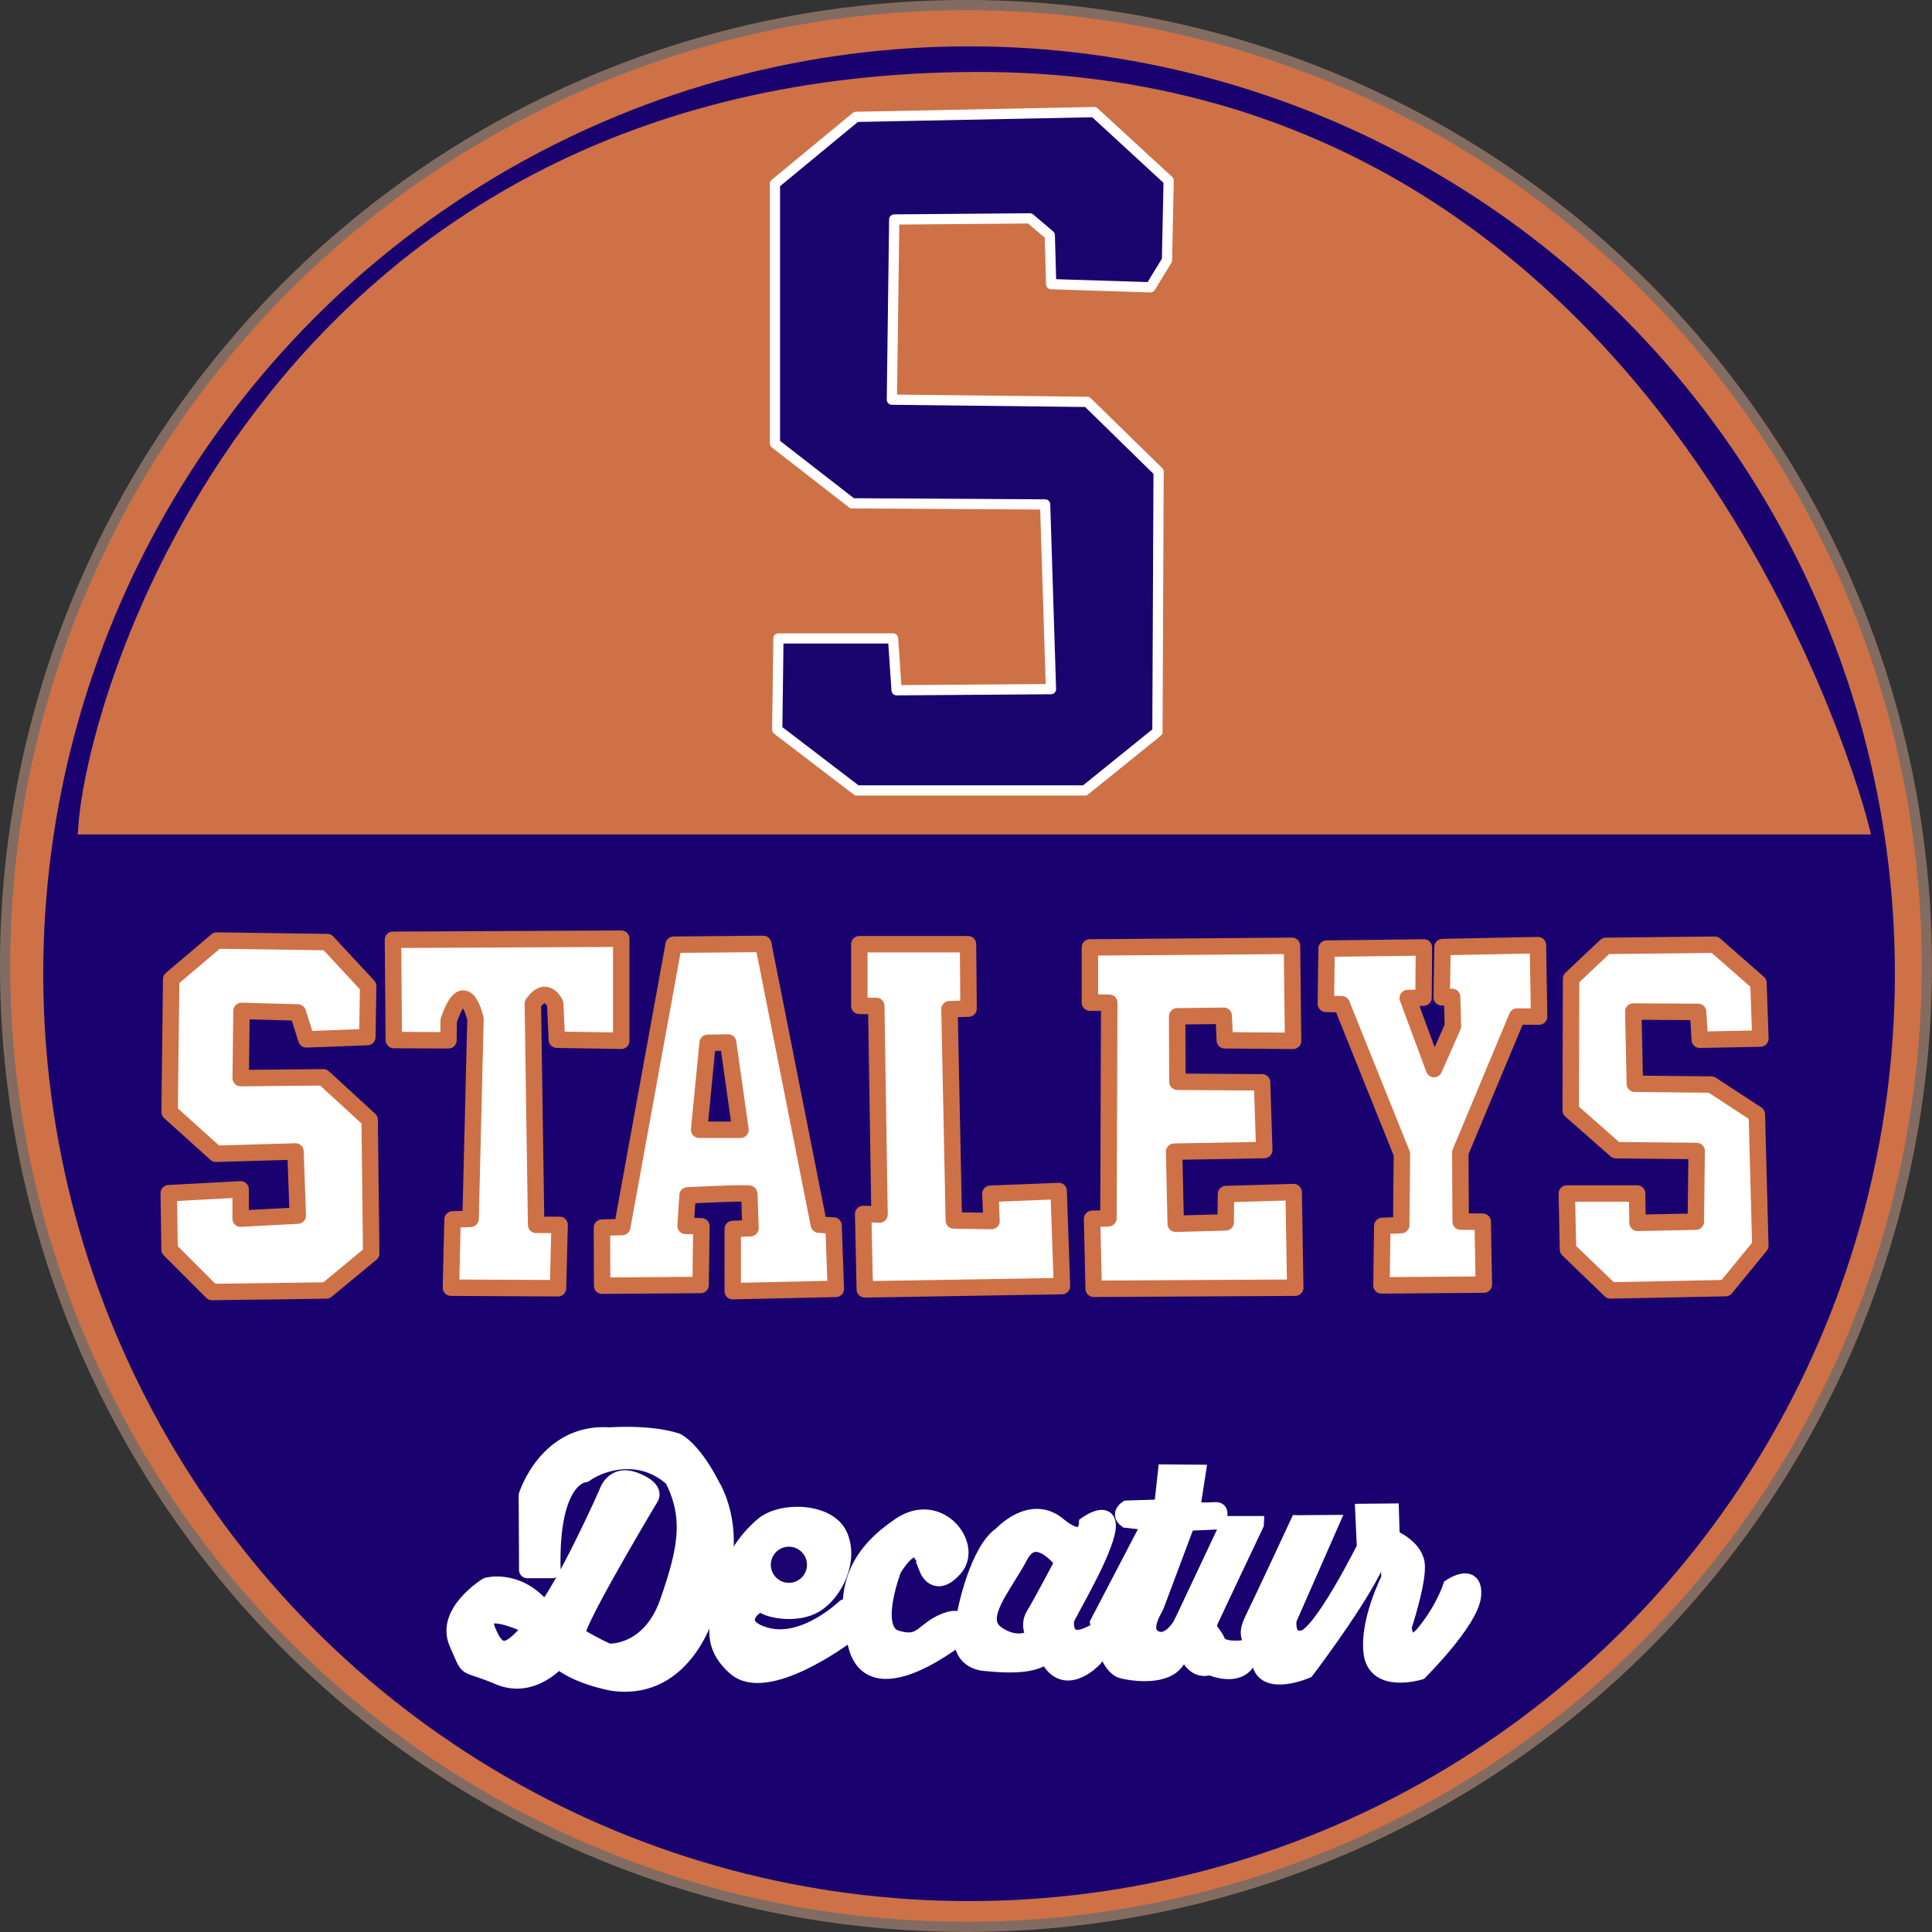 <?xml version="1.0" encoding="UTF-8" standalone="no"?>
<!-- Created with Inkscape (http://www.inkscape.org/) -->

<svg
   width="31.161mm"
   height="31.161mm"
   viewBox="0 0 31.161 31.161"
   version="1.1"
   id="svg5"
   inkscape:version="1.1.1 (3bf5ae0d25, 2021-09-20)"
   sodipodi:docname="DEC Staleys.svg"
   xmlns:inkscape="http://www.inkscape.org/namespaces/inkscape"
   xmlns:sodipodi="http://sodipodi.sourceforge.net/DTD/sodipodi-0.dtd"
   xmlns="http://www.w3.org/2000/svg"
   xmlns:svg="http://www.w3.org/2000/svg">
  <rect x="0" y="0" width="31.161" height="31.161" fill="#333333" stroke="none"/>
  <sodipodi:namedview
     id="namedview7"
     pagecolor="#ffffff"
     bordercolor="#666666"
     borderopacity="1.0"
     inkscape:pageshadow="2"
     inkscape:pageopacity="0.0"
     inkscape:pagecheckerboard="0"
     inkscape:document-units="mm"
     showgrid="false"
     inkscape:zoom="0.66368548"
     inkscape:cx="-38.421814"
     inkscape:cy="48.968979"
     inkscape:window-width="1920"
     inkscape:window-height="1017"
     inkscape:window-x="1592"
     inkscape:window-y="-8"
     inkscape:window-maximized="1"
     inkscape:current-layer="layer1"
     fit-margin-top="0"
     fit-margin-left="0"
     fit-margin-right="0"
     fit-margin-bottom="0" />
  <defs
     id="defs2" />
  <g
     inkscape:label="Layer 1"
     inkscape:groupmode="layer"
     id="layer1"
     transform="translate(-100.579,-144.182)">
    <circle
       style="opacity:1;fill:#cf7146;fill-opacity:1;stroke:#826c61;stroke-width:0.165;stroke-linecap:round;stroke-linejoin:round;stroke-miterlimit:4;stroke-dasharray:none;stroke-opacity:1;paint-order:stroke fill markers"
       id="ellipse27891"
       cx="116.159"
       cy="159.762"
       r="15.498" />
    <ellipse
       style="opacity:1;fill:#190270;fill-opacity:1;stroke:#190270;stroke-width:0.165;stroke-linecap:round;stroke-linejoin:round;stroke-miterlimit:4;stroke-dasharray:none;stroke-opacity:1;paint-order:stroke fill markers"
       id="path17183"
       cx="116.209"
       cy="159.887"
       rx="14.85"
       ry="14.875" />
    <path
       style="fill:#cf7146;fill-opacity:1;stroke:#cf7146;stroke-width:0.265px;stroke-linecap:butt;stroke-linejoin:miter;stroke-opacity:1"
       d="m 101.975,157.508 h 28.612 c 0,0 -3.03,-12.068 -14.271,-12.033 -11.179,0.035 -14.165,9.672 -14.341,12.033 z"
       id="path38004"
       sodipodi:nodetypes="ccsc" />
    <path
       style="fill:#1a056f;fill-opacity:1;stroke:#ffffff;stroke-width:0.165;stroke-linecap:butt;stroke-linejoin:round;stroke-miterlimit:4;stroke-dasharray:none;stroke-opacity:1"
       d="m 117.533,148.765 1.601,0.051 0.267,-0.437 0.027,-1.284 -1.201,-1.105 -3.842,0.077 -1.307,1.079 v 4.187 l 1.245,0.967 3.113,0.018 0.094,2.979 -2.49,0.018 -0.057,-0.836 h -1.849 l -0.019,1.471 1.283,0.981 h 3.679 l 1.17,-0.945 0.019,-4.196 -1.151,-1.126 -3.151,-0.036 0.038,-2.906 2.188,-0.018 0.321,0.272 z"
       id="path2066" />
    <path
       style="fill:#ffffff;fill-opacity:1;stroke:#cf7146;stroke-width:0.265px;stroke-linecap:butt;stroke-linejoin:round;stroke-opacity:1"
       d="m 105.52,160.946 0.984,-0.037 0.013,-0.822 -0.66,-0.71 -1.782,-0.025 -0.735,0.623 -0.025,2.143 0.747,0.673 1.283,-0.037 0.037,1.034 -0.922,0.05 v -0.473 l -1.159,0.062 0.013,0.909 0.685,0.685 1.844,-0.025 0.723,-0.598 -0.025,-2.155 -0.747,-0.685 -1.333,0.013 0.013,-1.084 0.909,0.025 z"
       id="path10443" />
    <path
       style="fill:#ffffff;fill-opacity:1;stroke:#cf7146;stroke-width:0.265px;stroke-linecap:butt;stroke-linejoin:round;stroke-opacity:1"
       d="m 106.917,159.34 3.682,-0.018 v 1.647 l -1.039,-0.018 -0.026,-0.581 c 0,0 -0.141,-0.317 -0.361,0 l 0.053,3.568 h 0.379 l -0.026,1.022 -1.727,-0.009 0.026,-1.101 0.291,-0.009 0.079,-3.224 c 0,0 -0.167,-0.758 -0.432,0.026 l -0.004,0.318 -0.881,-0.004 z"
       id="path10478" />
    <path
       style="fill:#ffffff;fill-opacity:1;stroke:#cf7146;stroke-width:0.265px;stroke-linecap:butt;stroke-linejoin:round;stroke-opacity:1"
       d="m 110.615,163.973 -0.327,0.009 0.003,0.937 1.588,-0.012 0.013,-0.947 -0.255,-0.006 0.031,-0.492 c 0,0 0.997,-0.05 0.997,-0.025 0,0.025 0.019,0.554 0.019,0.554 l -0.287,0.013 v 1.003 l 1.663,-0.037 -0.037,-1.022 -0.237,-0.013 -0.897,-4.529 -1.445,0.013 z"
       id="path11019"
       sodipodi:nodetypes="cccccccsccccccccc" />
    <path
       style="fill:#190270;fill-opacity:1;stroke:#cf7146;stroke-width:0.265px;stroke-linecap:butt;stroke-linejoin:round;stroke-opacity:1"
       d="m 111.992,161.002 -0.137,1.402 0.667,5e-5 -0.199,-1.408 z"
       id="path11021"
       sodipodi:nodetypes="ccccc" />
    <path
       style="fill:#ffffff;fill-opacity:1;stroke:#cf7146;stroke-width:0.265px;stroke-linecap:butt;stroke-linejoin:round;stroke-opacity:1"
       d="m 115.893,160.459 0.308,-0.009 -0.009,-1.039 h -1.753 v 0.995 h 0.273 l 0.053,3.365 -0.264,-0.009 0.026,1.216 3.18,-0.053 -0.053,-1.533 -1.101,0.044 0.018,0.44 -0.608,-0.009 z"
       id="path12314" />
    <path
       style="fill:#ffffff;fill-opacity:1;stroke:#cf7146;stroke-width:0.265px;stroke-linecap:butt;stroke-linejoin:round;stroke-opacity:1"
       d="m 120.316,160.565 0.018,0.396 1.101,0.009 -0.018,-1.533 -3.259,0.026 v 0.89 l 0.312,0.002 -0.013,3.477 -0.264,0.009 0.026,1.128 3.251,-0.018 -0.026,-1.542 -1.091,0.032 -0.005,0.457 -0.806,0.022 -0.026,-1.163 1.454,-0.026 -0.035,-1.092 -1.365,-0.009 -0.005,-1.056 z"
       id="path12316"
       sodipodi:nodetypes="ccccccccccccccccccccc" />
    <path
       style="fill:#ffffff;fill-opacity:1;stroke:#cf7146;stroke-width:0.265px;stroke-linecap:butt;stroke-linejoin:round;stroke-opacity:1"
       d="m 121.964,160.373 0.255,0.006 0.972,2.417 -0.012,1.146 -0.305,0.013 -0.013,0.959 1.651,-0.013 -0.019,-1.015 -0.355,2e-5 -0.006,-1.115 0.916,-2.193 h 0.355 l -0.019,-1.152 -1.539,0.031 -0.013,0.81 0.168,-0.006 0.013,0.473 -0.305,0.691 -0.424,-1.146 0.255,-0.006 0.006,-0.81 -1.57,0.019 z"
       id="path12750"
       sodipodi:nodetypes="ccccccccccccccccccccccc" />
    <path
       style="fill:#ffffff;fill-opacity:1;stroke:#cf7146;stroke-width:0.265px;stroke-linecap:butt;stroke-linejoin:round;stroke-opacity:1"
       d="m 127.994,160.952 0.978,-0.019 -0.031,-0.897 -0.704,-0.617 -1.757,0.019 -0.561,0.529 -0.006,2.124 0.729,0.642 1.302,0.013 -0.013,1.14 -0.941,0.019 -0.006,-0.473 h -1.134 l 0.019,0.903 0.685,0.66 1.856,-0.037 0.561,-0.685 -0.056,-2.118 -0.735,-0.48 -1.233,-0.013 -0.025,-1.165 1.046,0.006 z"
       id="path13906" />
    <path
       style="fill:#ffffff;stroke:#ffffff;stroke-width:0.265px;stroke-linecap:butt;stroke-linejoin:round;stroke-opacity:1"
       d="m 109.488,169.504 h -0.405 l -0.006,-1.202 c 0,0 0.324,-1.04 1.339,-0.966 0,0 0.635,-0.05 1.077,0.093 0,0 0.262,0.117 0.573,0.729 0,0 0.529,0.835 -0.069,1.968 0,0 -0.343,1.358 -1.532,1.196 0,0 -0.635,-0.106 -0.941,-0.417 -0.305,-0.311 -0.461,-0.523 -0.461,-0.523 0,0 -0.828,-0.399 -0.617,0.112 0.212,0.511 0.424,0.274 0.835,-0.212 0.411,-0.486 1.09,-2.024 1.09,-2.024 0,0 0.093,-0.33 0.442,-0.199 0.349,0.131 0.262,0.268 0.262,0.268 0,0 -1.015,1.694 -1.171,2.13 -0.156,0.436 -0.685,1.022 -1.283,0.766 -0.598,-0.255 -0.448,-0.05 -0.667,-0.542 -0.218,-0.492 0.48,-0.922 0.48,-0.922 0,0 0.467,-0.131 0.872,0.324 0.405,0.455 1.084,0.741 1.084,0.741 0,0 0.667,0.05 0.966,-0.81 0.299,-0.86 0.386,-1.358 0.075,-1.981 -0.527,-0.482 -1.184,-0.252 -1.419,-0.075 0,0 -0.561,0.013 -0.524,1.545 z"
       id="path14128"
       sodipodi:nodetypes="ccccccccscsscscssscscsccc" />
    <path
       style="fill:#ffffff;stroke:#ffffff;stroke-width:0.265px;stroke-linecap:butt;stroke-linejoin:round;stroke-opacity:1"
       d="m 114.203,170.108 c 0,0 -0.648,0.629 -1.271,0.455 -0.623,-0.174 -0.131,-0.579 -0.044,-0.498 0.087,0.081 0.542,0.174 0.841,-0.006 0.299,-0.181 0.567,-0.691 0.392,-1.103 -0.174,-0.411 -0.953,-0.424 -1.24,-0.168 0,0 -0.455,0.361 -0.554,0.891 -0.1,0.529 -0.392,0.947 0.112,1.395 0.505,0.448 1.769,-0.498 1.769,-0.498 z"
       id="path14927"
       sodipodi:nodetypes="csscscsscc" />
    <path
       style="fill:#ffffff;stroke:#ffffff;stroke-width:0.265px;stroke-linecap:butt;stroke-linejoin:miter;stroke-opacity:1"
       d="m 115.541,169.493 c 0,0 0.132,0.335 0.44,-0.026 0.308,-0.361 -0.255,-1.106 -0.885,-0.678 -0.63,0.427 -0.973,0.973 -0.7,1.951 0.273,0.978 1.705,-0.198 1.705,-0.198 0,0 0.092,-0.357 -0.277,-0.211 -0.37,0.145 -0.366,0.41 -0.793,0.277 -0.427,-0.132 -0.044,-1.119 -0.044,-1.119 0,0 0.282,-0.485 0.436,-0.273 0.154,0.211 0.119,0.277 0.119,0.277 z"
       id="path15326"
       sodipodi:nodetypes="cssscsscscc" />
    <path
       style="fill:#ffffff;stroke:#ffffff;stroke-width:0.265px;stroke-linecap:butt;stroke-linejoin:miter;stroke-opacity:1"
       d="m 116.729,168.938 c 0,0 0.472,-0.525 0.917,-0.155 0.445,0.37 0.467,-0.018 0.467,-0.018 0,0 0.423,-0.3 0.313,0.15 -0.11,0.449 -0.634,1.308 -0.652,1.387 -0.018,0.079 -0.022,0.454 0.414,0.229 0.436,-0.225 0.044,0.396 0.044,0.396 0,0 -0.414,0.454 -0.692,0.079 -0.277,-0.374 -0.401,-0.581 -0.282,-0.775 0.119,-0.194 0.467,-0.854 0.467,-0.854 0,0 -0.436,-0.595 -0.696,-0.101 -0.26,0.493 -0.74,1.009 -0.37,1.264 0.37,0.255 0.634,0.026 0.634,0.026 l 0.194,0.269 c 0,0 0.044,-0.088 0,0 -0.123,0.159 -0.418,0.229 -1.004,0.167 0,0 -0.419,0.004 -0.383,-0.462 0.034,-0.447 0.281,-1.374 0.629,-1.603 z"
       id="path15726"
       sodipodi:nodetypes="cscssscsscssccccsc" />
    <path
       style="fill:#ffffff;stroke:#ffffff;stroke-width:0.265px;stroke-linecap:butt;stroke-linejoin:miter;stroke-opacity:1"
       d="m 119.893,167.938 -0.507,-0.004 -0.062,0.564 -0.568,0.018 c 0,0 -0.132,0.084 -0.009,0.176 l 0.392,0.044 -0.846,1.621 c 0,0 0.128,0.705 0.392,0.766 0.264,0.062 0.784,0.101 0.907,-0.229 0.123,-0.33 0.04,-0.511 0.04,-0.511 0,0 -0.194,0.352 -0.432,0.225 -0.238,-0.128 0,-0.471 0.022,-0.529 0.022,-0.057 0.502,-1.339 0.502,-1.339 l 0.489,-0.022 c 0,0 0.088,-0.185 -0.026,-0.176 -0.115,0.009 -0.388,0.004 -0.388,0.004 z"
       id="path16540" />
    <path
       style="fill:#ffffff;stroke:#ffffff;stroke-width:0.265px;stroke-linecap:butt;stroke-linejoin:miter;stroke-opacity:1"
       d="m 120.831,168.766 h -0.436 l -0.762,1.617 c 0,0 0.031,0.819 0.463,0.683 0,0 0.612,0.282 0.669,-0.317 0,0 -0.473,0.101 -0.553,-0.086 -0.079,-0.187 -0.192,-0.176 -0.106,-0.363 0.086,-0.187 0.725,-1.533 0.725,-1.533 z"
       id="path16542" />
    <path
       style="fill:#ffffff;stroke:#ffffff;stroke-width:0.265px;stroke-linecap:butt;stroke-linejoin:miter;stroke-opacity:1"
       d="m 121.518,168.753 0.524,-0.004 -0.683,1.555 c 0,0 -0.053,0.366 0.242,0.304 0.295,-0.062 0.995,-1.467 0.995,-1.467 l -0.026,-0.573 0.44,-0.004 0.013,0.418 c 0,0 0.357,0.141 0.401,0.41 0.044,0.269 -0.211,1.035 -0.211,1.035 0,0 0.044,0.462 0.352,0.079 0.308,-0.383 0.418,-0.731 0.418,-0.731 0,0 0.392,-0.264 0.352,0.145 -0.04,0.41 -0.859,1.224 -0.859,1.224 0,0 -0.7,0.216 -0.771,-0.295 -0.07,-0.511 0.282,-1.202 0.282,-1.202 0,0 0.04,-0.731 -0.286,-0.106 -0.326,0.625 -1.053,1.581 -1.053,1.581 0,0 -0.665,0.286 -0.744,-0.123 -0.079,-0.41 -0.286,-0.348 -0.115,-0.7 0.172,-0.352 0.727,-1.546 0.727,-1.546 z"
       id="path16674" />
    <circle
       style="fill:#1b0370;fill-opacity:1;stroke:#1b0370;stroke-width:0.165;stroke-linecap:round;stroke-linejoin:round;stroke-miterlimit:4;stroke-dasharray:none;stroke-opacity:1;paint-order:stroke fill markers"
       id="path16927"
       cx="113.303"
       cy="169.42"
       r="0.209" />
  </g>
</svg>
